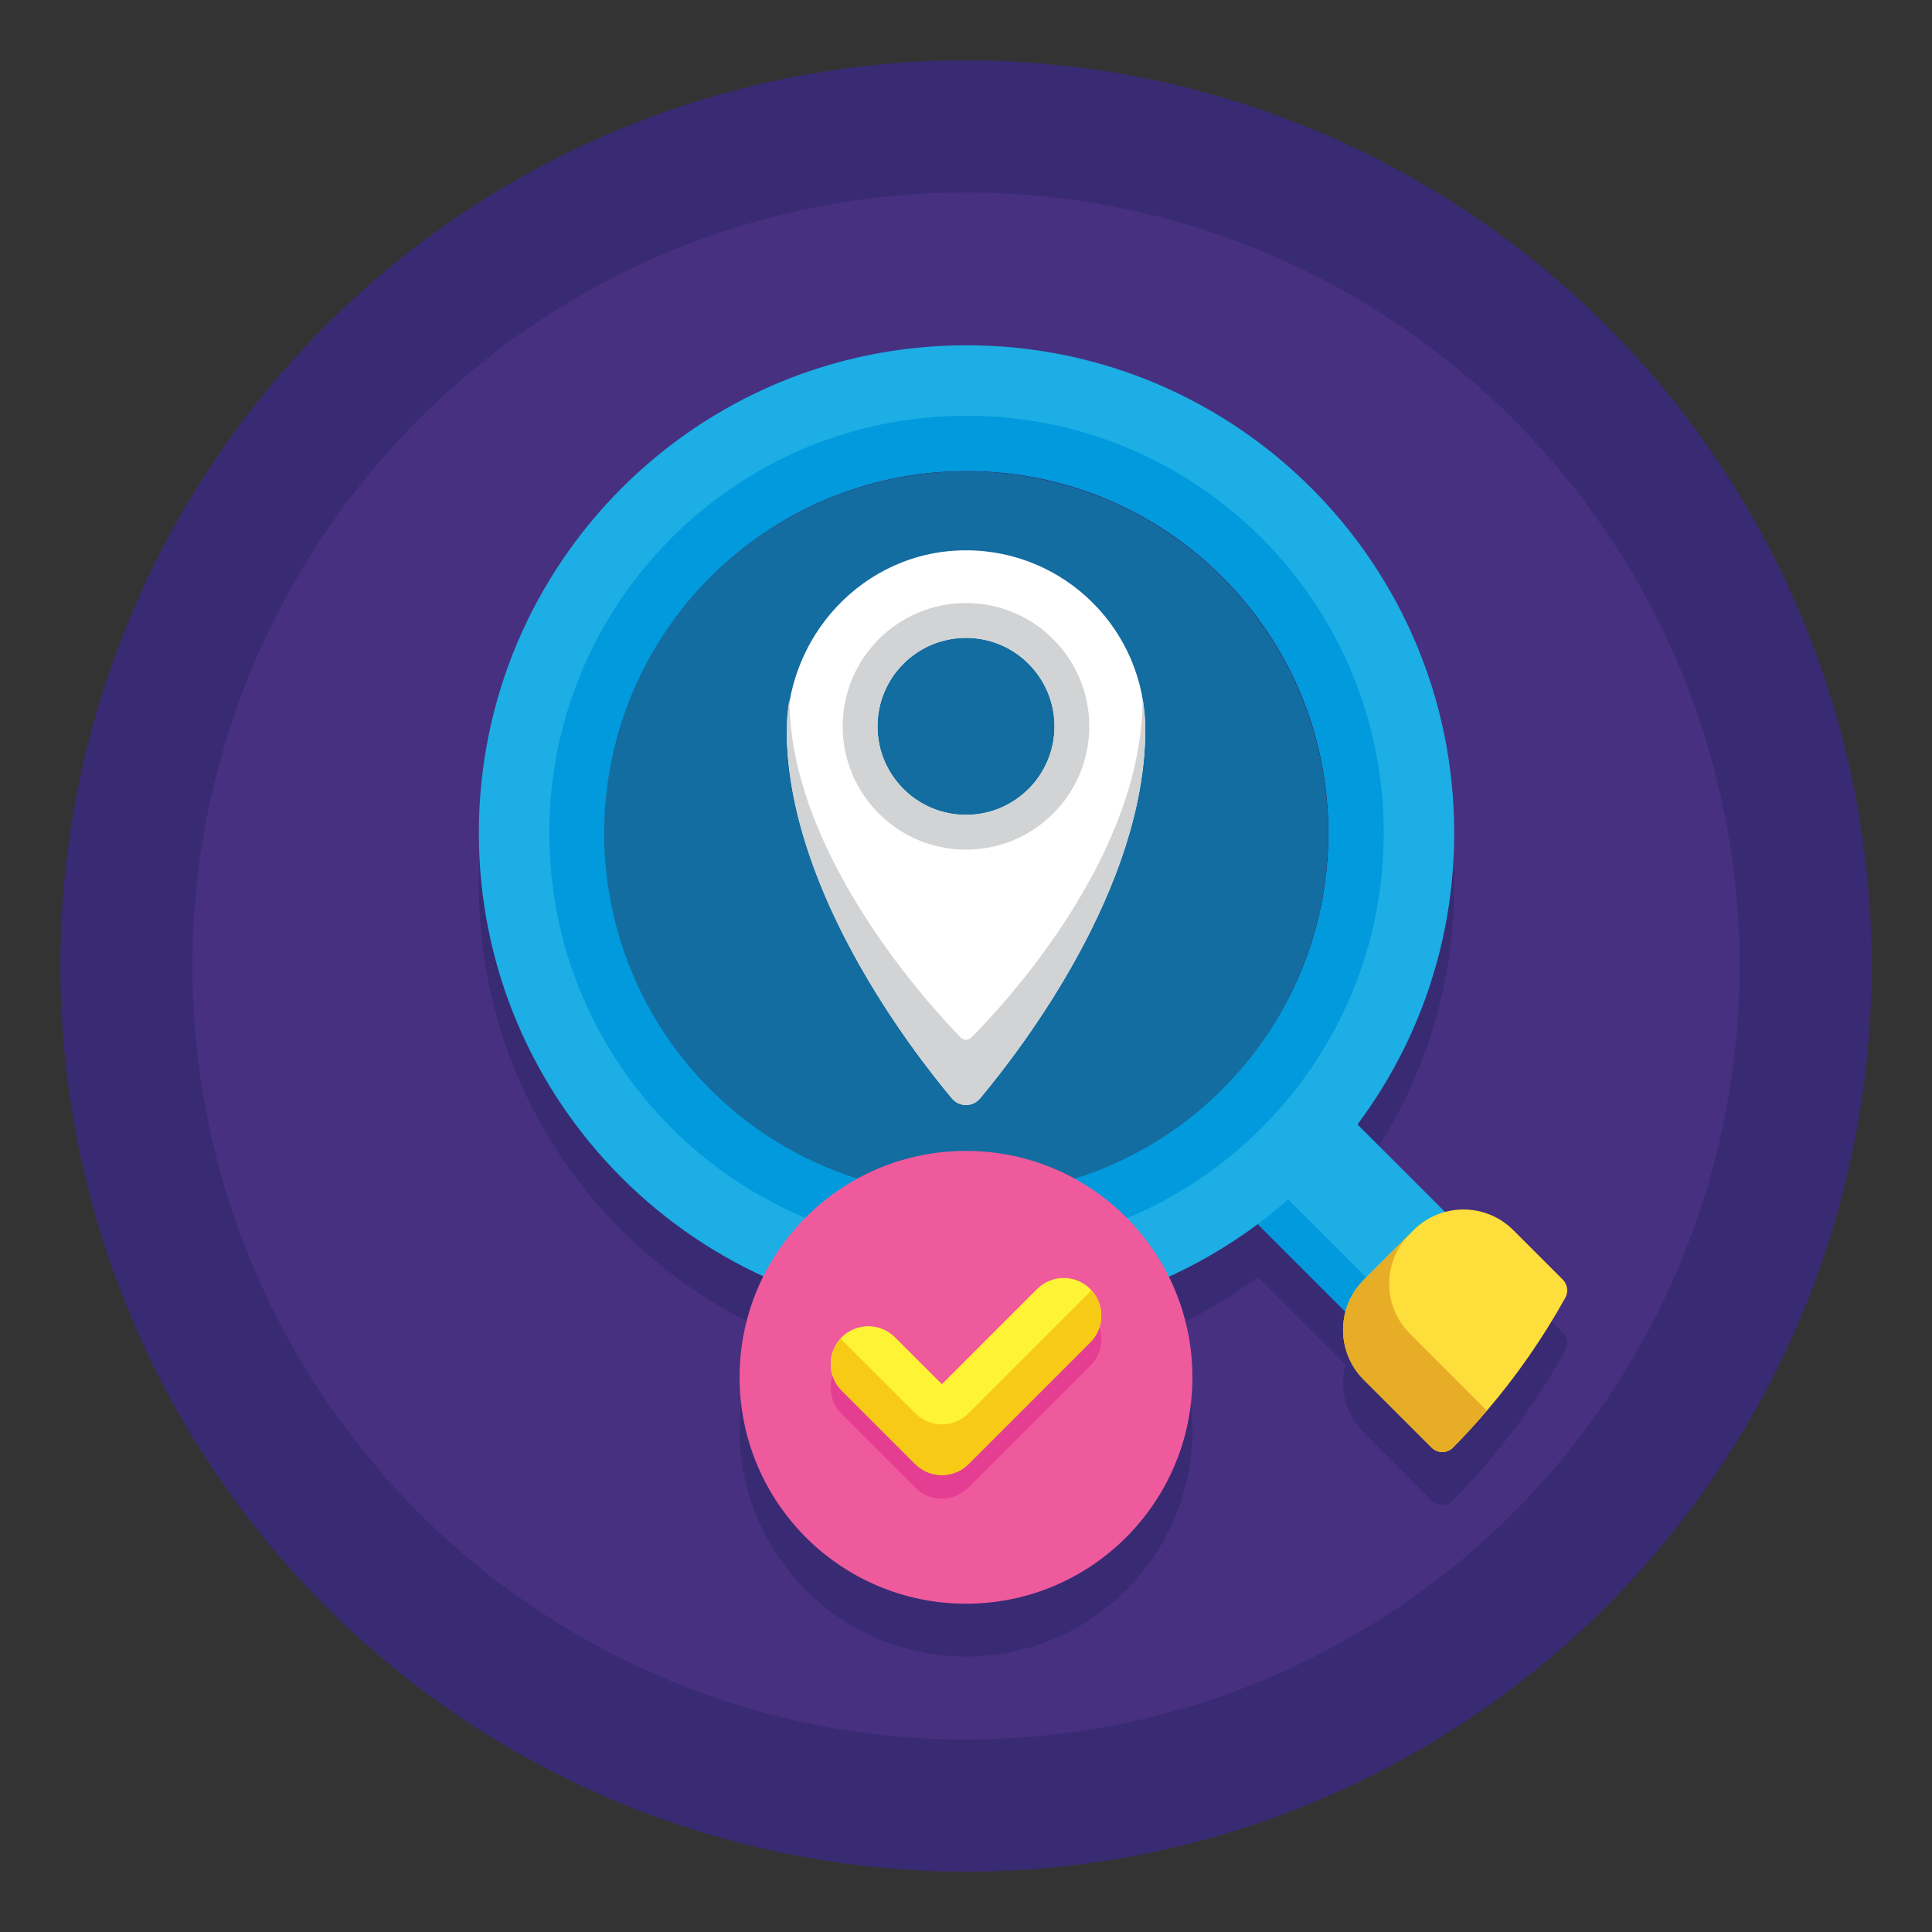 <?xml version="1.0" encoding="utf-8"?>
<!-- Generator: Adobe Illustrator 22.0.0, SVG Export Plug-In . SVG Version: 6.00 Build 0)  -->
<svg version="1.1" id="Layer_1" xmlns="http://www.w3.org/2000/svg" xmlns:xlink="http://www.w3.org/1999/xlink" x="0px" y="0px"
	 viewBox="0 0 256 256" style="enable-background:new 0 0 256 256;" xml:space="preserve">
<rect x="0" y="0" width="256" height="256" fill="#333333" stroke="none"/>
<style type="text/css">
	.st0{fill:#382B73;}
	.st1{fill:#473080;}
	.st2{fill:#1CAEE4;}
	.st3{fill:#009ADD;}
	.st4{fill:#FEDE3A;}
	.st5{fill:#E7AD27;}
	.st6{fill:#136DA0;}
	.st7{fill:#FFFFFF;}
	.st8{fill:#D1D3D4;}
	.st9{fill:#EF5A9D;}
	.st10{fill:#E43D91;}
	.st11{fill:#FFF335;}
	.st12{fill:#F7CB15;}
</style>
<g>
	<g>
		<circle class="st0" cx="128" cy="128" r="120"/>
		<circle class="st1" cx="128" cy="128" r="102.5"/>
	</g>
	<path class="st0" d="M207.077,176.557L200.52,170c-2.45-2.45-5.909-3.25-9.029-2.42l-11.604-11.605
		c0.001-0.002,0.003-0.003,0.004-0.005c8.04-10.77,12.8-24.13,12.8-38.6c0-35.69-28.93-64.62-64.62-64.62s-64.62,28.93-64.62,64.62
		c0,26.075,15.459,48.528,37.707,58.737C99.141,180.139,98,184.686,98,189.501c0,16.568,13.431,30,30,30c16.568,0,30-13.432,30-30
		c0-4.792-1.129-9.317-3.127-13.335c4.193-1.913,8.152-4.251,11.807-6.976c0,0,0,0,0.001-0.001l11.599,11.6c0,0,0,0,0,0
		c-0.83,3.12-0.03,6.58,2.42,9.03l8.993,8.993c0.778,0.778,2.049,0.791,2.823,0.008c1.561-1.577,3.065-3.215,4.505-4.901
		c3.946-4.612,7.432-9.634,10.4-14.979C207.853,178.162,207.706,177.186,207.077,176.557z"/>
	<g>
		<g>
			<g>
				<g>
					
						<rect x="167.434" y="144.968" transform="matrix(0.707 -0.707 0.707 0.707 -60.706 171.583)" class="st2" width="18.682" height="28.211"/>
				</g>
				
					<rect x="169.414" y="149.749" transform="matrix(0.707 -0.707 0.707 0.707 -65.487 169.603)" class="st3" width="5.161" height="28.211"/>
				<g>
					<path class="st4" d="M207.077,169.557c0.63,0.63,0.776,1.606,0.344,2.385c-2.969,5.345-6.454,10.367-10.4,14.979
						c-1.439,1.686-2.944,3.324-4.505,4.901c-0.774,0.782-2.044,0.77-2.823-0.008l-8.993-8.993c-2.45-2.45-3.25-5.91-2.42-9.03
						c0.41-1.53,1.22-2.98,2.42-4.18l6.11-6.11l0.52-0.53c1.19-1.18,2.64-1.98,4.16-2.39c3.12-0.83,6.58-0.03,9.03,2.42
						L207.077,169.557z"/>
				</g>
				<path class="st5" d="M186.81,176.71l10.21,10.21c-1.439,1.686-2.944,3.324-4.505,4.901c-0.774,0.782-2.044,0.77-2.823-0.008
					l-8.993-8.993c-2.45-2.45-3.25-5.91-2.42-9.03c0.41-1.53,1.22-2.98,2.42-4.18l6.11-6.11c-2.21,2.21-3.08,5.24-2.62,8.1
					C184.49,173.47,185.36,175.26,186.81,176.71z"/>
				<path class="st2" d="M128.07,45.75c-35.69,0-64.62,28.93-64.62,64.62c0,35.68,28.93,64.61,64.62,64.61
					c14.48,0,27.84-4.76,38.61-12.79c1.39-1.04,2.73-2.13,4.03-3.27c3.4-2.99,6.48-6.32,9.18-9.95c8.04-10.77,12.8-24.13,12.8-38.6
					C192.69,74.68,163.76,45.75,128.07,45.75z M128.07,158.34c-26.5,0-47.98-21.48-47.98-47.97c0-26.5,21.48-47.98,47.98-47.98
					s47.98,21.48,47.98,47.98C176.05,136.86,154.57,158.34,128.07,158.34z"/>
				<path class="st3" d="M128.07,55.09c-30.53,0-55.28,24.75-55.28,55.28s24.75,55.28,55.28,55.28c12.57,0,24.15-4.19,33.43-11.25
					c0.01,0,0.01-0.01,0.02-0.01c0.88-0.67,1.73-1.37,2.57-2.09c2.96-2.54,5.65-5.39,8.01-8.5c7.06-9.28,11.25-20.86,11.25-33.43
					C183.35,79.84,158.6,55.09,128.07,55.09z M128.07,158.34c-26.5,0-47.98-21.48-47.98-47.97c0-26.5,21.48-47.98,47.98-47.98
					s47.98,21.48,47.98,47.98C176.05,136.86,154.57,158.34,128.07,158.34z"/>
				
					<ellipse transform="matrix(0.956 -0.293 0.293 0.956 -26.745 42.431)" class="st6" cx="128.069" cy="110.368" rx="47.976" ry="47.976"/>
			</g>
		</g>
		<g>
			<path class="st7" d="M127.93,72.919c-13.503,0.039-24.088,11.547-23.664,25.044c0.645,20.502,16.394,41.04,21.874,47.587
				c0.971,1.16,2.749,1.158,3.72-0.002c5.597-6.687,21.893-27.953,21.893-48.875C151.754,83.53,141.081,72.881,127.93,72.919z
				 M128,107.973c-6.477,0-11.727-5.25-11.727-11.727c0-6.477,5.25-11.727,11.727-11.727c6.477,0,11.727,5.25,11.727,11.727
				C139.727,102.722,134.477,107.973,128,107.973z"/>
			<path class="st8" d="M128.692,137.494c-0.382,0.382-0.998,0.379-1.376-0.008c-3.857-3.941-22.715-24.266-22.715-44.885
				c-0.229,1.324-0.355,2.683-0.355,4.072c0,20.922,16.297,42.189,21.893,48.875c0.971,1.16,2.75,1.16,3.721,0
				c5.597-6.687,21.893-27.953,21.893-48.875c0-1.389-0.126-2.748-0.355-4.072C151.399,113.709,132.567,133.62,128.692,137.494z"/>
			<path class="st8" d="M144.337,96.245c0-9.022-7.314-16.337-16.337-16.337s-16.337,7.314-16.337,16.337
				c0,9.022,7.314,16.337,16.337,16.337S144.337,105.268,144.337,96.245z M116.273,96.245c0-6.477,5.25-11.727,11.727-11.727
				c6.477,0,11.727,5.25,11.727,11.727c0,6.477-5.25,11.727-11.727,11.727C121.523,107.973,116.273,102.722,116.273,96.245z"/>
		</g>
		<g>
			<circle class="st9" cx="128" cy="182.501" r="30"/>
			<g>
				<g>
					<g>
						<path class="st10" d="M124.807,198.574c-1.322,0-2.591-0.526-3.526-1.461l-9.751-9.749c-1.948-1.947-1.948-5.104,0-7.053
							c1.948-1.948,5.104-1.948,7.053,0l6.225,6.222l12.612-12.613c1.948-1.948,5.104-1.948,7.053,0
							c1.948,1.947,1.948,5.104,0,7.053l-16.138,16.141C127.398,198.049,126.131,198.574,124.807,198.574z"/>
					</g>
					<g>
						<path class="st11" d="M124.807,195.456c-1.322,0-2.591-0.526-3.526-1.461l-9.751-9.749c-1.948-1.947-1.948-5.104,0-7.053
							c1.948-1.948,5.104-1.948,7.053,0l6.225,6.221l12.612-12.613c1.948-1.948,5.104-1.948,7.053,0
							c1.948,1.947,1.948,5.104,0,7.053l-16.138,16.141C127.398,194.93,126.131,195.456,124.807,195.456z"/>
					</g>
					<path class="st12" d="M144.471,171.133l-16.138,16.141c-0.935,0.935-2.202,1.461-3.526,1.461c-1.322,0-2.591-0.526-3.526-1.461
						l-9.751-9.75c-0.051-0.052-0.087-0.112-0.135-0.166c-1.796,1.958-1.761,4.992,0.135,6.887l9.751,9.75
						c0.935,0.935,2.205,1.461,3.526,1.461c1.325,0,2.591-0.526,3.526-1.461l16.138-16.141c1.897-1.897,1.932-4.931,0.136-6.887
						C144.557,171.02,144.522,171.081,144.471,171.133z"/>
				</g>
			</g>
		</g>
	</g>
</g>
</svg>
